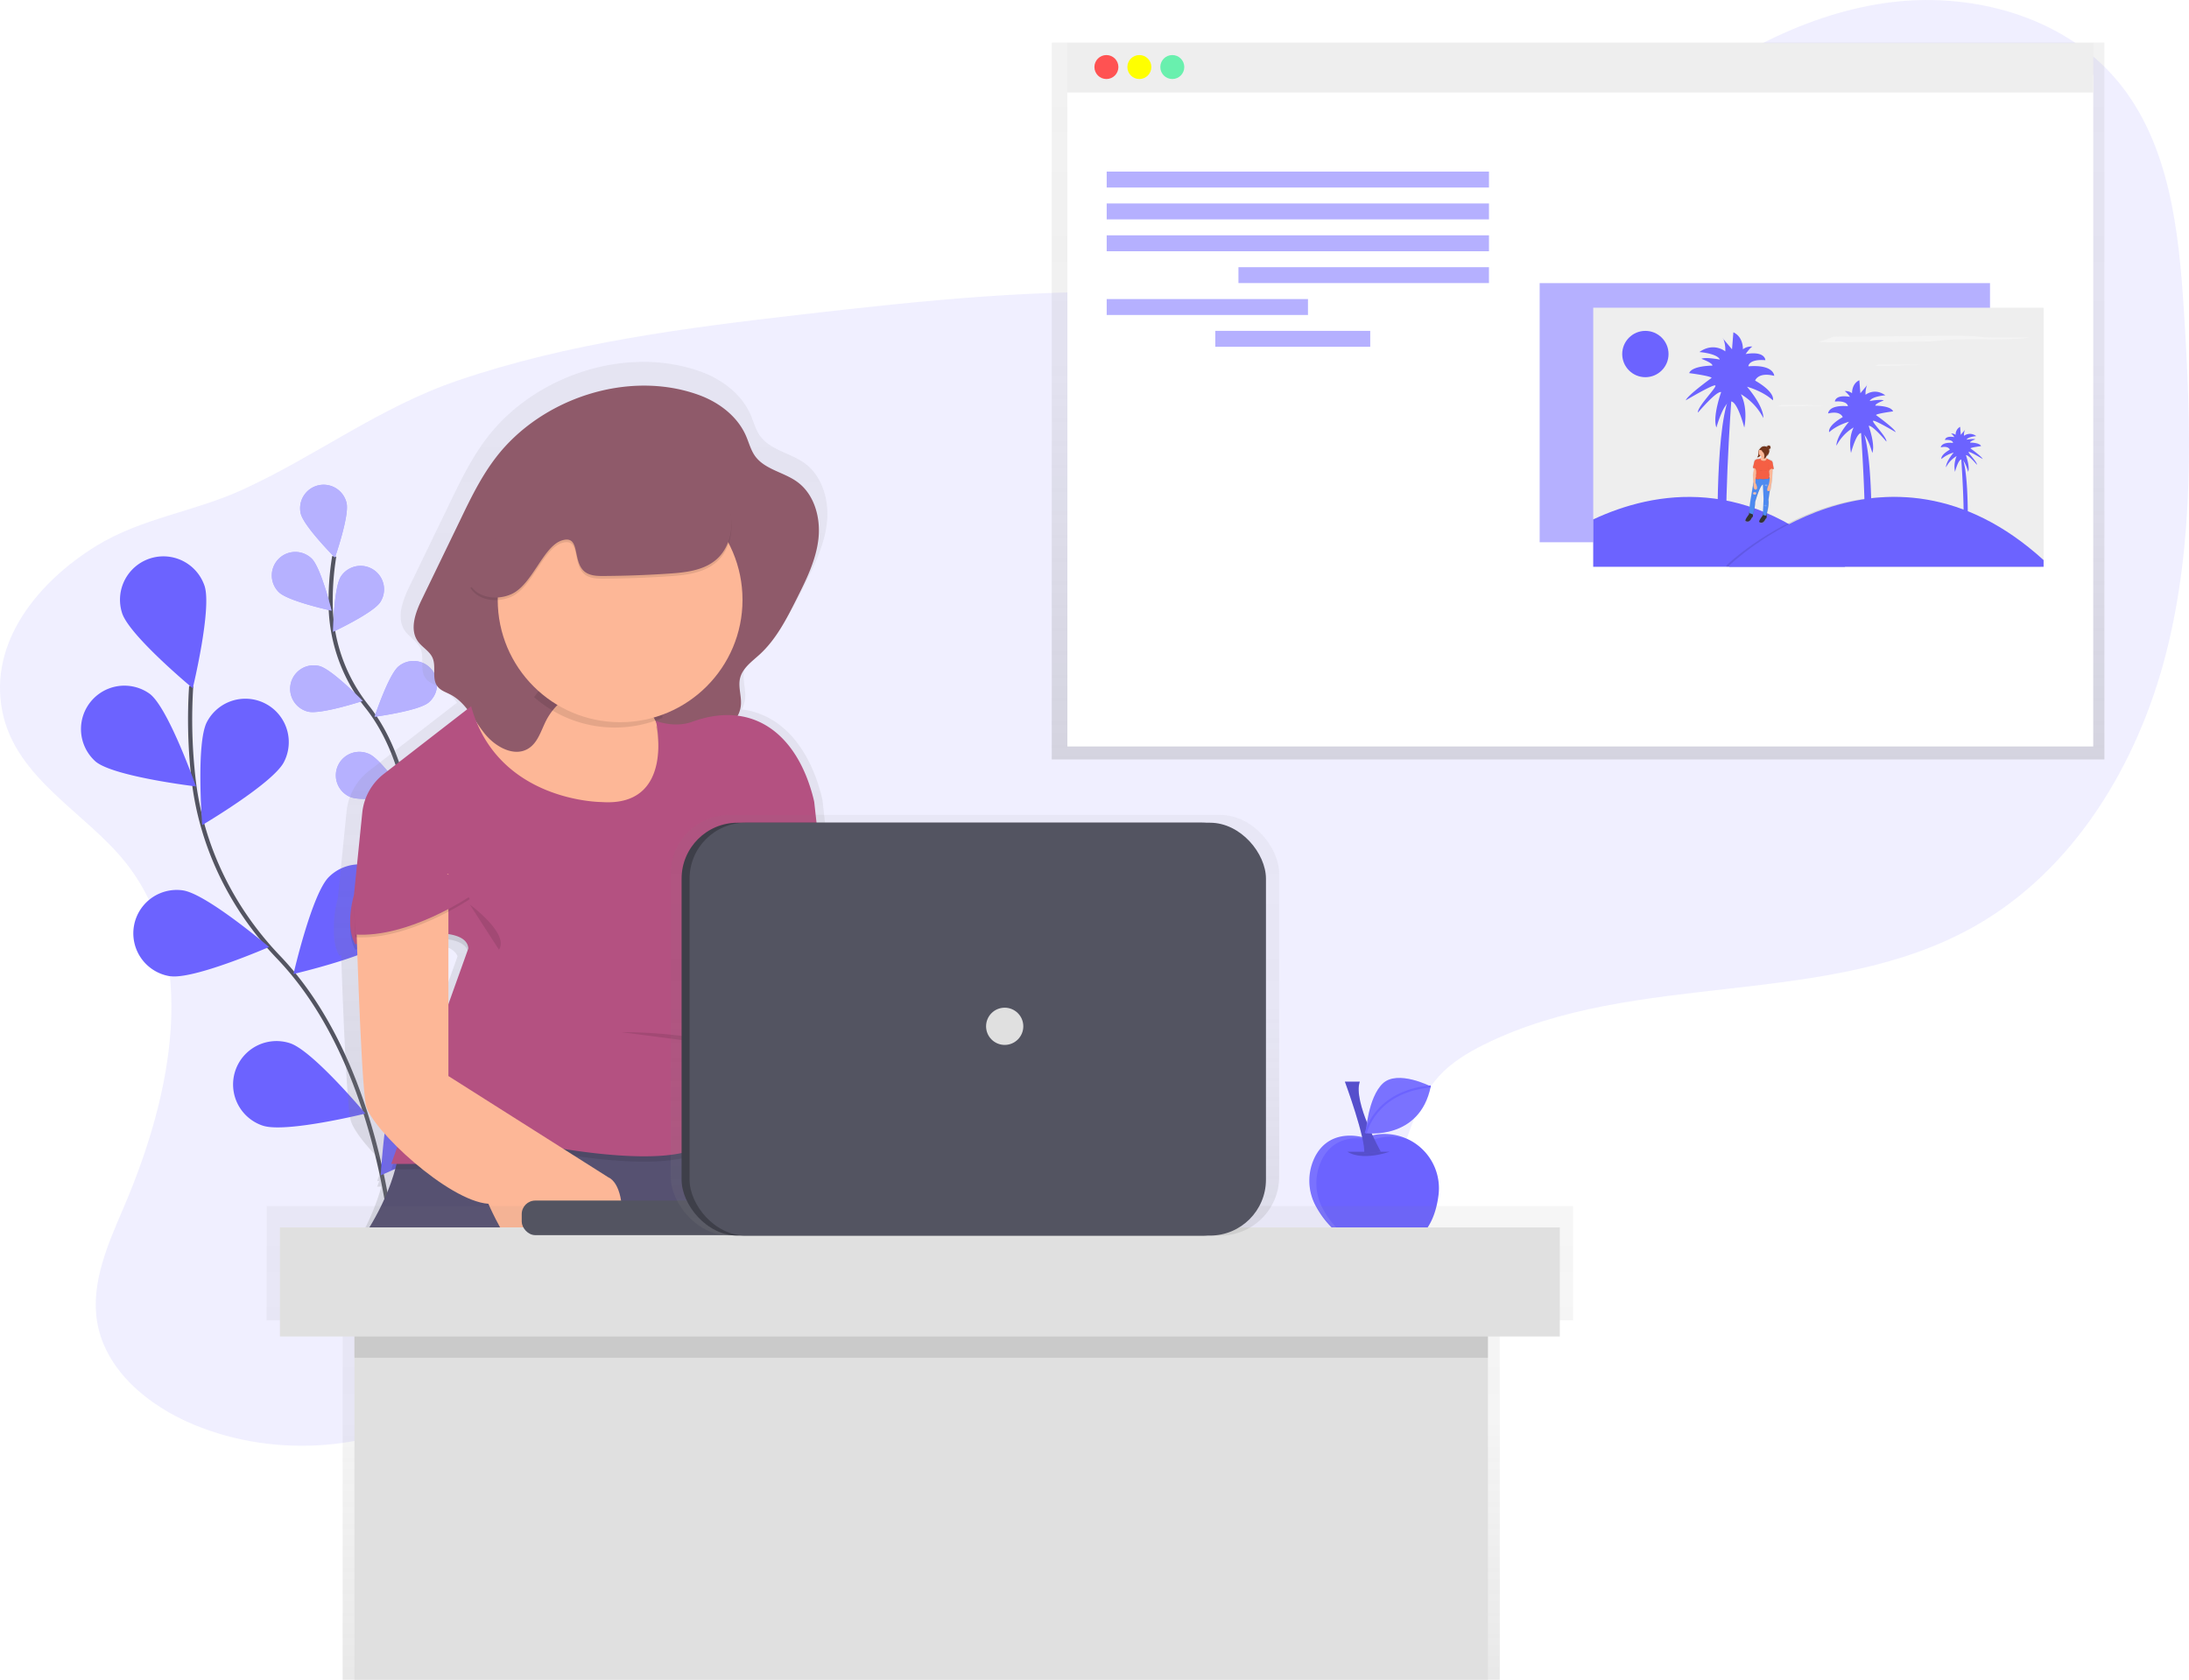 <svg data-name="Layer 1" xmlns="http://www.w3.org/2000/svg" xmlns:xlink="http://www.w3.org/1999/xlink" width="1050" height="805.83"><defs><linearGradient id="a" x1="756.96" y1="364.35" x2="756.96" y2="20.38" gradientUnits="userSpaceOnUse"><stop offset="0" stop-color="gray" stop-opacity=".25"/><stop offset=".54" stop-color="gray" stop-opacity=".12"/><stop offset="1" stop-color="gray" stop-opacity=".1"/></linearGradient><linearGradient id="b" x1="919.02" y1="298.54" x2="919.02" y2="260.1" xlink:href="#a"/><linearGradient id="c" x1="532.43" y1="677.74" x2="532.43" y2="220.6" gradientTransform="matrix(-1 0 0 1 923.85 0)" xlink:href="#a"/><linearGradient id="d" x1="441.23" y1="805.83" x2="441.23" y2="578.64" xlink:href="#a"/><linearGradient id="e" x1="467.66" y1="592.77" x2="467.66" y2="390.97" xlink:href="#a"/></defs><path d="M60.45 414.05c35.65 45.33 21.8 111.54-.85 164.58-7.59 17.76-16.16 36.54-13 55.58 3.91 23.28 24.69 40.31 46.51 49.33 39.77 16.45 87.37 12.53 123.92-10.21 31.58-19.65 54.2-51.6 86.32-70.35 53.76-31.38 122.18-19.53 180.55 2.09 41.3 15.29 86.45 35.18 127.48 19.2 28.87-11.25 48.83-38.62 59.71-67.64 5.25-14 9.06-29.17 19.09-40.28 6-6.6 13.74-11.29 21.71-15.24 72.77-36.08 164.67-16.76 235.35-56.77 47.73-27 78.29-78 91.82-131.16s12-108.9 8.52-163.64c-2.44-38.91-6.82-80.44-31.68-110.47C989.6 7.31 944.47-4.51 903.68 1.53s-77.77 27.56-110.3 52.9c-40.65 31.68-78.36 71.12-128.27 84-34 8.74-69.75 4-104.81 2.3-58.61-2.77-117.24 3.39-175.53 10.12-55.8 6.45-112 13.55-165.16 31.7-37.61 12.8-67.75 36.12-103.27 52.37-23.15 10.62-48.4 13.55-70.33 27.08-27 16.66-51.76 45.64-44.84 79.55 6.58 32.27 40.36 48.44 59.28 72.5z" fill="#6c63ff" opacity=".1"/><path d="M189.78 612.21s-3.3-97.76-56.19-153c-22.2-23.18-36.78-52.62-40.64-84.48a249.26 249.26 0 01-1.24-45.57" fill="none" stroke="#535461" stroke-miterlimit="10" stroke-width="2"/><path d="M58.58 294.18c3.62 10.92 33.88 36 33.88 36s9.27-38.21 5.65-49.12a20.824 20.824 0 00-39.53 13.11zM46 365.47c9 7.2 48 11.82 48 11.82s-13-37.11-22-44.3a20.82 20.82 0 00-26 32.48zm35.65 102.85c11.38 1.68 47.41-14 47.41-14s-29.94-25.48-41.32-27.16a20.824 20.824 0 00-6.09 41.2zm44.52 71.74c10.93 3.58 49.1-5.82 49.1-5.82s-25.21-30.17-36.14-33.75a20.825 20.825 0 00-13 39.57zm10-174.42C130.86 375.84 97 395.82 97 395.82s-3.08-39.19 2.23-49.4a20.82 20.82 0 1136.94 19.22zm51.01 84.56c-8.12 8.15-46.4 17.07-46.4 17.07s8.79-38.32 16.9-46.47a20.82 20.82 0 1129.5 29.39zm38.3 88.99c-6.62 9.4-42.85 24.67-42.85 24.67s2.18-39.25 8.81-48.66a20.82 20.82 0 1134 24zm429.08 6.64s-15.88-5.38-23.52 8.61a25.52 25.52 0 00.34 24.57c5 9.07 15.36 20.85 35 19.8 16.62-.89 22.1-13.57 23.62-25.37a26.06 26.06 0 00-34.61-27.9z" fill="#6c63ff"/><path d="M634.74 580.27a25.52 25.52 0 01-.34-24.57c7.64-14 23.52-8.61 23.52-8.61l.81-.29a25.83 25.83 0 0118.66.42 25.84 25.84 0 00-22-2.1l-.81.29s-15.88-5.38-23.52 8.61a25.52 25.52 0 00.34 24.57c3.31 6 8.92 13.11 18 17a39.35 39.35 0 01-14.66-15.32z" fill="#fff" opacity=".1"/><path d="M646.36 552.56s5.89 4.63 20.18 0" opacity=".2"/><path d="M645.1 518.92s10.09 27.33 9.25 34.48l8-.84s-13.46-24-10.09-33.64z" fill="#6c63ff"/><path d="M645.1 518.92s10.09 27.33 9.25 34.48l8-.84s-13.46-24-10.09-33.64z" opacity=".2"/><path d="M686.29 521.2s-15.88-8.12-23-1.41-8.2 23.86-8.2 23.86 25.91 3.56 31.2-22.45z" fill="#6c63ff"/><path d="M686.29 521.2s-15.88-8.12-23-1.41-8.2 23.86-8.2 23.86 25.91 3.56 31.2-22.45z" fill="#fff" opacity=".1"/><path d="M655.1 543.65s4.17-19.91 31.19-22.45" fill="none" stroke="#6c63ff" stroke-miterlimit="10"/><path d="M198.63 424.51s3.24-52.86-22.43-85.34a80.24 80.24 0 01-17.57-47.62 135 135 0 011.68-24.63" fill="none" stroke="#535461" stroke-miterlimit="10" stroke-width="2"/><path d="M144.26 246.36c1.39 6.07 16.41 21.15 16.41 21.15s7-20.12 5.57-26.18a11.28 11.28 0 10-22 5zm-10.46 37.78c4.47 4.34 25.27 8.84 25.27 8.84s-5.09-20.67-9.56-25a11.272 11.272 0 10-15.71 16.17zm13.95 57.27c6 1.49 26.27-5.13 26.27-5.13s-14.83-15.27-20.87-16.76a11.273 11.273 0 00-5.4 21.89zm20.31 40.94c5.71 2.49 26.76-.62 26.76-.62s-12-17.56-17.74-20a11.27 11.27 0 10-9 20.66zm14.35-93.48c-3.38 5.23-22.66 14.25-22.66 14.25s.35-21.28 3.74-26.51a11.272 11.272 0 0118.92 12.26zm23.15 48.19c-4.79 4-25.89 6.82-25.89 6.82s6.7-20.2 11.5-24.18a11.274 11.274 0 0114.39 17.36zm16.07 49.93c-4.05 4.73-24.36 11.1-24.36 11.1s3.19-21 7.25-25.77A11.276 11.276 0 01221.64 387z" fill="#6c63ff"/><path d="M144.26 246.36c1.39 6.07 16.41 21.15 16.41 21.15s7-20.12 5.57-26.18a11.28 11.28 0 10-22 5zm-10.46 37.78c4.47 4.34 25.27 8.84 25.27 8.84s-5.09-20.67-9.56-25a11.272 11.272 0 10-15.71 16.17zm13.95 57.27c6 1.49 26.27-5.13 26.27-5.13s-14.83-15.27-20.87-16.76a11.273 11.273 0 00-5.4 21.89zm20.31 40.94c5.71 2.49 26.76-.62 26.76-.62s-12-17.56-17.74-20a11.27 11.27 0 10-9 20.66zm14.35-93.48c-3.38 5.23-22.66 14.25-22.66 14.25s.35-21.28 3.74-26.51a11.272 11.272 0 0118.92 12.26zm23.15 48.19c-4.79 4-25.89 6.82-25.89 6.82s6.7-20.2 11.5-24.18a11.274 11.274 0 0114.39 17.36zm16.07 49.93c-4.05 4.73-24.36 11.1-24.36 11.1s3.19-21 7.25-25.77A11.276 11.276 0 01221.64 387z" fill="#fff" opacity=".5"/><path fill="url(#a)" d="M504.5 20.39v343.96h504.92V20.39H504.5z"/><path fill="#fff" d="M511.99 35.99h492.08v322.13H511.99z"/><path fill="#eee" d="M511.99 20.67h492.08v23.7H511.99z"/><circle cx="530.71" cy="32.16" r="5.75" fill="#ff5252"/><circle cx="546.52" cy="32.16" r="5.75" fill="#ff0"/><circle cx="562.32" cy="32.16" r="5.75" fill="#69f0ae"/><path fill="#6c63ff" opacity=".5" d="M530.85 82.33h183.37v7.64H530.85zm0 15.28h183.37v7.64H530.85zm0 15.28h183.37v7.64H530.85zm63.2 15.28h120.16v7.64H594.05zm-63.2 15.29h96.55v7.64h-96.55zm52.09 15.28h74.32v7.64h-74.32zm155.59-22.92h216.02v124.33H738.53z"/><path fill="#eee" d="M764.23 147.62h216.02v124.33H764.23z"/><path d="M885.09 271.92H764.23v-22.74c29.53-13.8 74.96-21.55 120.86 22.74z" fill="#6c63ff"/><path d="M978.86 268.7v3.22H828.13v-.69s74.17-72.18 150.73-2.53z" opacity=".1"/><path d="M980.25 268.7v3.22H829.52v-.69s74.17-72.18 150.73-2.53z" fill="#6c63ff"/><circle cx="789.24" cy="169.85" r="11.11" fill="#6c63ff"/><path d="M883.85 161.43c-1.27 0-2.69 0-3.65.08a4.44 4.44 0 00-1.27.26l-6.54 2.35c5.28.13 10.79.09 16.19 0l30.34-.23c3.09 0 6.35-.05 8.93-.24 1.73-.12 3-.31 4.59-.45 5.74-.51 14.12-.41 21.6-.39s16.51-.17 19.14-.92h-16.05c-1.73 0-3.55 0-5.08-.09-1.79-.1-2.88-.3-4.45-.44-2.6-.22-6.18-.25-9.52-.26-18.28-.01-36.35.43-54.23.33zm18.01 13.49h-.79a1 1 0 00-.27.06l-1.42.51h3.51l6.57-.05c.67 0 1.37 0 1.93-.05l1-.1c1.24-.11 3.06-.09 4.68-.08a25.5 25.5 0 004.15-.2h-4.58c-.33 0-.62-.07-1-.09-.56 0-1.34-.05-2.06-.06-3.94-.02-7.85.06-11.72.06zm-46.54 19.44h-.79a1 1 0 00-.27.06l-1.42.51h3.51l6.57-.05c.67 0 1.37 0 1.93-.05l1-.1c1.24-.11 3.06-.09 4.68-.08a25.5 25.5 0 004.15-.2h-4.58c-.33 0-.62-.07-1-.09-.56 0-1.34-.05-2.06-.06-3.93-.01-7.85.08-11.72.06z" fill="#f4f4f4"/><path d="M829.18 265.79H824s-1.63-57.12 5.22-74.75h1.31s-4.61 64.64-1.35 74.75z" fill="#6c63ff"/><path d="M825.59 188.11s-4.24 11.75-2.28 17c0 0 2.94-10.77 6.37-12.4s7 12.4 7 12.4 2-8.81-1.63-16a28.38 28.38 0 0110.77 11.42s.65-4.9-7.83-15c0 0 7.51 2 12.4 6.53 0 0 1.63-3.59-8.49-9.47 0 0 1.31-4.24 9.14-2.28 0 0 0-5.55-12.4-4.57 0 0 0-3.59 8.16-2.94 0 0 0-4.57-9.47-2.94 0 0 2-2.94 3.26-3.59a6.56 6.56 0 00-4.57 1.31s.33-5.88-4.57-8.16l-.65 8.16s-5.49-6.47-4.24-5.22a14.32 14.32 0 011 6.2s-5.55-4.57-12.4.33c0 0 8.49.65 9.79 3.59 0 0-7.18-1.31-8.81-.33 0 0 5.55 2 5.22 3.26 0 0-9.79 0-11.1 3.59 0 0 10.12 1.31 10.77 2.28 0 0-11.75 8.49-12.4 10.77 0 0 12.08-7.18 14-7.18s-8.81 10.45-8.16 13.06c.03-.01 8.84-10.48 11.12-9.82zm68.02 75.55h4s1.25-43.64-4-57.11h-1s3.49 49.37 1 57.11z" fill="#6c63ff"/><path d="M896.35 204.3s3.24 9 1.75 13c0 0-2.24-8.23-4.86-9.48s-5.36 9.48-5.36 9.48-1.5-6.73 1.25-12.22a21.68 21.68 0 00-8.23 8.73s-.5-3.74 6-11.47c0 0-5.74 1.5-9.48 5 0 0-1.25-2.74 6.48-7.23 0 0-1-3.24-7-1.75 0 0 0-4.24 9.48-3.49 0 0 0-2.74-6.23-2.24 0 0 0-3.49 7.23-2.24a11 11 0 00-2.49-2.74 5 5 0 013.49 1s-.25-4.49 3.49-6.23l.5 6.23s4.19-4.94 3.24-4a10.94 10.94 0 00-.75 4.74s4.24-3.49 9.48.25c0 0-6.48.5-7.48 2.74 0 0 5.49-1 6.73-.25 0 0-4.24 1.5-4 2.49 0 0 7.48 0 8.48 2.74 0 0-7.73 1-8.23 1.75 0 0 9 6.48 9.48 8.23 0 0-9.23-5.49-10.72-5.49s6.73 8 6.23 10c0-.07-6.73-8.05-8.48-7.55zm45 50.83h2.47s.77-27-2.47-35.37h-.62s2.16 30.58.62 35.37z" fill="#6c63ff"/><path d="M943 218.37s2 5.56 1.08 8c0 0-1.39-5.1-3-5.87s-3.32 5.87-3.32 5.87a12.9 12.9 0 01.77-7.57 13.43 13.43 0 00-5.1 5.41s-.31-2.32 3.71-7.1a15.67 15.67 0 00-5.87 3.09s-.77-1.7 4-4.48c0 0-.62-2-4.32-1.08 0 0 0-2.63 5.87-2.16 0 0 0-1.7-3.86-1.39 0 0 0-2.16 4.48-1.39a6.79 6.79 0 00-1.54-1.7 3.11 3.11 0 012.16.62 4.18 4.18 0 012.16-3.86l.31 3.86s2.6-3.06 2-2.47a6.77 6.77 0 00-.46 2.93 4.81 4.81 0 015.87.15s-4 .31-4.63 1.7c0 0 3.4-.62 4.17-.15 0 0-2.63.93-2.47 1.54 0 0 4.63 0 5.25 1.7 0 0-4.79.62-5.1 1.08 0 0 5.56 4 5.87 5.1 0 0-5.71-3.4-6.64-3.4s4.17 4.94 3.86 6.18c.05.02-4.12-4.92-5.25-4.61z" fill="#6c63ff"/><path d="M926 271.65l-.52-2.78a1.51 1.51 0 00-.47-1.09l-2.41-1.18a2.73 2.73 0 01-.43-.72v-.06a1.45 1.45 0 00.28-.57 1 1 0 000-.16.89.89 0 001-.72v-.06a.89.89 0 01-.81.67 2.46 2.46 0 001.09-2v-.1a.89.89 0 00.41-.6v-.06a.89.89 0 01-.43.56 2.45 2.45 0 00-.15-.67h.06a.89.89 0 00.89-.89v-.06a.89.89 0 01-.89.83h-.11a1.46 1.46 0 001-1.19v-.06a.89.89 0 01-.18.48.89.89 0 00-1.77-.26l-.16-.09a.89.89 0 01.81-.65h-.06a.89.89 0 00-.86.6 2.46 2.46 0 00-3.1.89c-.19.14-.43.34-.42.51a1.7 1.7 0 00-.21.26 3.41 3.41 0 00-.28 1.85 2 2 0 01-.64 1.7.85.85 0 00.66 0 2.51 2.51 0 00.58-.34 1.29 1.29 0 00.41-.39 2 2 0 00.37.19c.05.42.06.9-.12 1.05v-.08a2.26 2.26 0 01-1.57.45 2 2 0 00-1.62 1l-.75 3.21v.1a.24.24 0 00.18.18l.23.06A4.9 4.9 0 01916 273a13.7 13.7 0 00-.27 2.36c.06.4.16 2.46.2 3.44a10.19 10.19 0 00-.2 1l-1.12 6.71s-.83 5.37-.79 7l-.15.94s-2.27 2.85-1.6 3.25 1.69.58 2.67-.94a2.45 2.45 0 01.62-.94.92.92 0 00.31-.78l-.07-.66h.19a23.18 23.18 0 001-6.24s2.07-7.38 3.65-8.54l.15-.07.34 7.14-.34 7.88-.07.47s-2.27 2.85-1.6 3.25 1.69.58 2.67-.94a2.45 2.45 0 01.62-.94.92.92 0 00.31-.78l-.1-1c.39-1.32 1.4-5.15 1-7.36l.69-4.71c.7-.78.6-2.77.6-2.77.55-1.14.67-5.64.67-5.64l.14-2.22h.42l.05-.06v-.05zm-1.94 4.51c-.06-.15-.13-.31-.21-.46h-.06v-.17a1.92 1.92 0 00.08-.23.87.87 0 00.13-.48 4.54 4.54 0 01.1 1.34zm-.21-1.9l-.14-1.49v-.12l.19 1.89zm-6.59.2a.52.52 0 00-.12.4 1.69 1.69 0 00.06.45l-.22.93v-1.78a3.93 3.93 0 00.37-.6 1 1 0 01-.04.6z" transform="translate(-75 -47.08)" fill="url(#b)"/><path d="M843.71 215.92a3.28 3.28 0 00-.27 1.78 1.89 1.89 0 01-.62 1.64.82.82 0 00.63 0 2.42 2.42 0 00.56-.33 1.24 1.24 0 00.39-.38 1.48 1.48 0 00.09-.76 8 8 0 01.12-1.35c0-.28.31-1 0-1.18s-.76.36-.9.58z" fill="#72351c"/><path d="M839.12 245.43l-.21 1.37s-2.19 2.75-1.54 3.13 1.63.56 2.57-.9a2.36 2.36 0 01.6-.9.89.89 0 00.3-.75l-.21-2.12zm6.59.55l-.21 1.37s-2.19 2.75-1.54 3.13 1.63.56 2.57-.9a2.36 2.36 0 01.6-.9.89.89 0 00.3-.75l-.21-2.12z" fill="#333"/><path d="M842.3 229.37s-1 .74-1.41 3.33l-1.08 6.46a57 57 0 00-.74 7l1.82.62a22.33 22.33 0 001-6s2.19-7.79 3.72-8.34l.32 6.88-.34 7.76 1.56.31s1.58-4.93 1.08-7.54l.81-5.55a8.22 8.22 0 00-.36-5.53z" fill="#4d8af0"/><path d="M845.43 232.54v-.12c-1.53.55-3.72 8.34-3.72 8.34a21.88 21.88 0 01-.94 5.94l.2.07a22.33 22.33 0 001-6s1.94-7.11 3.46-8.23zm3.28-3.79h-.21a8.23 8.23 0 01.35 5.51l-.81 5.55c.48 2.47-.92 7-1.06 7.5h.2s1.58-4.93 1.08-7.54l.81-5.55a8.22 8.22 0 00-.36-5.47z" opacity=".1"/><path d="M840.9 224.31a.23.23 0 00.18.23 3.6 3.6 0 011.38.66c.77.6-.81-1.2-.81-1.2l-.53.12-.22.19z" fill="#f55f44"/><path d="M840.9 224.31a.23.23 0 00.18.23 3.6 3.6 0 011.38.66c.77.6-.81-1.2-.81-1.2l-.53.12-.22.19z" opacity=".1"/><path d="M848.42 225.92a4.83 4.83 0 012.17-.86.2.2 0 00.2-.2 1.73 1.73 0 00-2.37 1.06z" fill="#f55f44"/><path d="M850.79 224.83a1.73 1.73 0 00-2.37 1.06s1.34-1 2.27-.86" opacity=".1"/><circle cx="846.31" cy="216.46" r="2.37" fill="#72351c"/><path d="M844.67 218.12s.34 1.39 0 1.68-1 .81-.5 1.22 2.32 1.1 2.92.77 1.29-.24 1.13-.93-1.48-.55-1.51-4z" fill="#fdb797"/><path d="M841.32 223.92a8.67 8.67 0 01-.14 2.25 13.2 13.2 0 00-.26 2.27c.07.5.22 3.81.22 3.81s-.26 2.9 1.15 2.63-.22-3.3-.22-3.3l.07-4a3.69 3.69 0 00.72-1.77c.06-.89-1.54-1.89-1.54-1.89z" opacity=".1"/><path d="M841.29 223.92a8.67 8.67 0 01-.14 2.25 13.2 13.2 0 00-.26 2.27c.07.5.22 3.81.22 3.81s-.26 2.9 1.15 2.63-.22-3.3-.22-3.3l.07-4a3.69 3.69 0 00.72-1.77c.07-.89-1.54-1.89-1.54-1.89z" fill="#fdb797"/><path d="M850.32 224.11l-.19 3.09s-.12 4.33-.65 5.43c0 0 .14 3-1.27 3s.24-3.33.24-3.33.76-3.38.37-4.46l-.37-3.71z" opacity=".1"/><path d="M850.34 224.11l-.19 3.09s-.12 4.33-.65 5.43c0 0 .14 3-1.27 3s.24-3.33.24-3.33.76-3.38.37-4.46l-.37-3.71z" fill="#fdb797"/><path d="M845.75 221.11s1.14.53 1.77-1l2.33 1.14a1.45 1.45 0 01.45 1.05l.5 2.68a1.71 1.71 0 00-2.23 1l.14 1.51a1.62 1.62 0 01-.07 1.13.25.25 0 000 .2.74.74 0 01-.67 1 14.12 14.12 0 00-1.87.14c-.5.14-2-.29-2.51 0s-1.56-.22-1.56-.22l.29-1.22s-.19-.6 0-.81a5.21 5.21 0 00-.12-2.61s-.86-.81-1.36-.67l.72-3.09a1.88 1.88 0 011.56-1 2.18 2.18 0 001.51-.43s-.56 1.01 1.12 1.2z" opacity=".1"/><path d="M845.87 221.06c.31.08 1.15.18 1.65-1.08l2.33 1.14a1.45 1.45 0 01.45 1.05l.5 2.68a1.71 1.71 0 00-2.23 1l.14 1.51.09.3a.85.85 0 01-.12.76.27.27 0 000 .28.74.74 0 01-.67 1 14.12 14.12 0 00-1.87.14c-.5.14-2-.29-2.51 0s-1.56-.22-1.56-.22l.29-1.22s-.19-.6 0-.81a5.21 5.21 0 00-.12-2.61s-.86-.81-1.36-.67l.72-3.09a1.88 1.88 0 011.56-1 2.18 2.18 0 001.51-.43s-.56 1 .92 1.25z" opacity=".1"/><path d="M845.87 221.11c.31.08 1.15.18 1.65-1.08l2.33 1.14a1.45 1.45 0 01.45 1.05l.5 2.68a1.71 1.71 0 00-2.23 1l.14 1.51a1.62 1.62 0 01-.07 1.13.25.25 0 000 .2.74.74 0 01-.67 1 14.12 14.12 0 00-1.87.14c-.5.14-2-.29-2.51 0s-1.56-.22-1.56-.22l.29-1.22s-.19-.6 0-.81a5.21 5.21 0 00-.12-2.61s-.86-.81-1.36-.67l.72-3.09a1.88 1.88 0 011.56-1 2.18 2.18 0 001.51-.43s-.56 1 .92 1.25z" fill="#f55f44"/><path d="M846.75 216.97l-2 1.27a6.61 6.61 0 01.12.66 2 2 0 00.73.14 2.05 2.05 0 001.32-.6 7.91 7.91 0 01-.17-1.47z" opacity=".1"/><circle cx="845.52" cy="216.96" r="1.96" fill="#fdb797"/><circle cx="848.42" cy="214.59" r=".86" fill="#72351c"/><path d="M848.58 215.5a.86.86 0 01-.86-.8v.06a.86.86 0 101.72 0v-.06a.86.86 0 01-.86.8z" fill="#72351c"/><path d="M848.09 216.36a.86.86 0 01-.7-.94v.06a.864.864 0 001.7.31v-.06a.86.86 0 01-1 .63zm-.67 2.06a.86.86 0 01-.7-.94v.06a.864.864 0 101.7.31v-.06a.86.86 0 01-1 .63zm1.16-3.37a.86.86 0 01-.86-.8v.06a.86.86 0 001.72 0v-.06a.86.86 0 01-.86.8z" fill="#72351c"/><path d="M847.38 214.58a.86.86 0 01.81-.85h-.06a.86.86 0 000 1.72h.06a.86.86 0 01-.81-.87z" fill="#72351c"/><path d="M848.25 222.71a3.1 3.1 0 010 1.29s-.12 1.13.07 1.32m-5.89-2.4a3.1 3.1 0 010 1.29s-.12 1.13.07 1.32m-.12 2.06a.86.86 0 00.57 0 1.2 1.2 0 01.69 0m-.97-1.67a5 5 0 002-.31s2.44.6 3.14.17" opacity=".1"/><rect x="840.9" y="236.21" width="1.51" height=".93" rx=".42" ry=".42" fill="#fdb797"/><path d="M840.9 236.45h.81l.7.11h-.25zm5.43-3.88h.81l.7.07h-.25zm0 .17h.81l.7.07h-.25zm0 .18h.81l.7.07h-.25zm0 .15h.81l.7.07h-.25zm-5.43 4.04h.81l.7.08h-.25zm0-.08h.81l.7.08h-.25zm0-.11h.81l.7.08h-.25zm0-.06h.81l.7.08h-.25zm0-.52h.81l.7.11h-.25zm0-.14h.81l.7.11h-.25z" fill="#f0e4e4"/><path d="M845.85 215.7a4.75 4.75 0 00.27 2.16 2.58 2.58 0 01-.12 2.06.68.68 0 00.61-.15 2.37 2.37 0 00.44-.52 1.39 1.39 0 00.27-.54 2.15 2.15 0 00-.14-.91 11.77 11.77 0 01-.29-1.62c0-.33 0-1.29-.37-1.38s-.6.62-.67.9z" opacity=".1"/><path d="M845.9 215.68a4.75 4.75 0 00.27 2.16 2.58 2.58 0 01-.11 2.08.68.68 0 00.61-.15 2.37 2.37 0 00.44-.52 1.39 1.39 0 00.27-.54 2.15 2.15 0 00-.14-.91 11.77 11.77 0 01-.29-1.62c0-.33 0-1.29-.37-1.38s-.58.6-.68.88z" fill="#72351c"/><path d="M845.06 216.19c.16.17.2.43.34.63a1.23 1.23 0 001 .39.55.55 0 01.28.06c.15.1.16.32.26.47a.55.55 0 00.82 0 1.34 1.34 0 00.24-.82 5.35 5.35 0 000-1 1.59 1.59 0 00-.44-1.06 1.84 1.84 0 00-.77-.33 2.28 2.28 0 00-1.19-.09 2.14 2.14 0 00-.54.27l-.7.47c-.26.18-.74.54-.27.74.34.07.72 0 .97.27z" opacity=".1"/><path d="M845.11 216.17c.16.17.2.43.34.63a1.23 1.23 0 001 .39.55.55 0 01.28.06c.15.1.16.32.26.47a.55.55 0 00.82 0 1.34 1.34 0 00.31-.86 5.35 5.35 0 000-1 1.59 1.59 0 00-.44-1.06 1.84 1.84 0 00-.77-.33 2.28 2.28 0 00-1.19-.09 2.14 2.14 0 00-.54.27l-.7.47c-.26.18-.74.54-.27.74.27.06.64.06.9.31z" fill="#72351c"/><path d="M846.38 232.57h.81l.7.07h-.25zm0 .17h.81l.7.07h-.25zm0 .18h.81l.7.07h-.25zm0 .15h.81l.7.07h-.25zm-.38 9.23h.81l.7.07h-.25zm0 .16h.81l.7.07h-.25zm0 .17h.81l.7.07h-.25zm0 .17h.81l.7.07h-.25z" fill="#f0e4e4"/><path d="M392.38 694.68h-79.54v-44.81h79.54zm-76.18-3.36H389v-38.09h-72.8z" fill="#6c63ff" opacity=".2"/><path d="M334.9 674.58c5 2.92 10.27 4.11 15.72 2.3a24.38 24.38 0 004.09-1.81c51 1.08 98.23.58 100.06-4.91 3-9.1-16-53.92-25.59-75.58a24.28 24.28 0 007-7.31c13.32 15.23 38.1 34.88 52.83 35.86 0 0 21.5 51.07 45.69 43s26.88-51.07 14.78-56.44l-80.63-51.07v-84.74a31.74 31.74 0 003.37-15.7c0-1 .05-2 0-3l-2.69-24.19s-.14-.8-.51-2.25c-6-23.31-19.37-39-38.22-41.33a13.77 13.77 0 001.64-5.43c.39-4.52-1.49-9.13-.43-13.54 1.24-5.14 6-8.46 9.91-12 8.35-7.64 13.61-18 18.69-28.11 4.84-9.63 9.75-19.51 11-30.21s-2-22.58-10.75-28.88c-6.8-4.91-16.37-6.2-21.26-13-2.19-3.06-3.1-6.83-4.61-10.27-4.35-9.91-13.73-16.94-23.91-20.61-35.72-12.86-79.54 1.9-102.33 31.56-7.44 9.68-12.81 20.76-18.12 31.75l-19.2 39.69c-3.31 6.83-6.51 15.36-2.09 21.53 2.16 3 5.86 4.86 7.36 8.25 2 4.5-.5 10.39 2.44 14.35 1.62 2.19 4.43 3.06 6.84 4.34a26.78 26.78 0 018.27 7.33l-42.16 32.67a28.39 28.39 0 00-10.86 19.61L237.06 478a50.56 50.56 0 00-1.88 14.51c-.15 4.38.36 9.21 2.55 13l.92-.22c1 29.15 2.74 71.09 4.46 78.84 1 4.6 7.31 12.71 15.81 21.07l-3 8.5h1l-1 2.67h2c-8.48 30.64-31.55 53.73-31.55 53.73s53.35 2.9 108.53 4.48zM284.76 533v-32.67c4.92.76 8.55 2.46 9.71 5.56zM299 390.82l.16.24h-.06z" transform="translate(-75 -47.08)" fill="url(#c)"/><path d="M345.31 417.92s2.55 90.62 5.11 102.11 39.58 45.99 58.71 47.27c0 0 20.42 48.5 43.4 40.84s25.53-48.5 14-53.61L390 506.03v-97z" fill="#fdb797"/><path d="M347.23 529.01s33.19 71.48 29.36 83-217 0-217 0 39.57-39.57 31.91-83z" fill="#565171"/><path d="M321.7 317.13s-5.11 49.78 3.83 61.27-35.74 17.86-39.53 17.86-44.67-14-52.33-17.87-14-31.91-14-31.91 38.29 7.66 49.78-37z" fill="#fdb797"/><path d="M335.08 189.44c9.67 3.48 18.58 10.16 22.71 19.57 1.44 3.27 2.3 6.85 4.38 9.76 4.64 6.48 13.73 7.7 20.19 12.37 8.29 6 11.36 17.27 10.21 27.43s-5.82 19.55-10.41 28.69c-4.83 9.61-9.82 19.44-17.75 26.7-3.7 3.39-8.24 6.54-9.42 11.42-1 4.19.78 8.56.4 12.86-.92 10.61-13.6 15.55-24.19 16.73-4.6.51-9.87.54-13.11-2.77-1.66-1.7-2.49-4-3.55-6.14a29.43 29.43 0 00-52.49-.54c-2.48 4.78-3.93 10.57-8.45 13.49-6.92 4.47-16.17-.78-21.26-7.24s-8.8-14.58-16.07-18.45c-2.29-1.22-5-2-6.49-4.12-2.79-3.76-.42-9.35-2.31-13.63-1.43-3.22-4.94-5-7-7.84-4.2-5.86-1.16-14 2-20.45l18.24-37.7c5-10.44 10.15-21 17.21-30.16 21.61-28.18 63.23-42.2 97.16-29.98z" fill="#8f5a6a"/><path d="M288.52 387.33s-49.78 0-62.54-45.95l-41.9 32.47a27 27 0 00-10.31 18.63l-4 39.53s-4.47 14.68.64 23.61c0 0 53-13.4 54.25 1.91l-36.98 103.39s57.44 1.28 72.75-8.93c0 0 62.54 12.76 77.86-1.28s30.63-12.76 17.87-44.67c0 0 25.53-25.53 14-61.27s-.64.64-.64.64 24.89-12.13 23.61-35.1l-2.55-23s-.14-.76-.49-2.13c-7.78-30.28-28.69-47-58.08-36.34-8.59 3.11-17.37-.45-17.37-.45s9.61 41.53-26.12 38.94z" opacity=".1"/><path d="M288.52 384.78s-49.78 0-62.54-45.95l-41.9 32.47a27 27 0 00-10.31 18.62l-4 39.53s-4.47 14.68.64 23.61c0 0 53-13.4 54.25 1.91l-37 103.39s57.44 1.28 72.75-8.93c0 0 62.54 12.76 77.86-1.28s30.63-12.76 17.87-44.67c0 0 25.53-25.53 14-61.27s-.64.64-.64.64 24.89-12.13 23.61-35.1l-2.55-23s-.14-.76-.49-2.13c-7.78-30.28-28.69-47-58.08-36.34-8.59 3.11-17.37-.45-17.37-.45s9.63 41.5-26.1 38.95z" fill="#b45181"/><path d="M170.45 428.17s2.55 90.62 5.11 102.11 39.57 45.95 58.71 47.23c0 0 20.42 48.5 43.4 40.84s25.53-48.5 14-53.61l-76.58-48.5v-97z" fill="#fdb797"/><path d="M225.33 431.36s-29.33 19.92-54.88 18.26c0 0-2.55-34.21 5.11-36.12s40.84 0 49.77 17.86z" opacity=".1"/><path d="M225.33 430.09s-29.33 19.92-54.88 18.25c0 0-2.55-34.21 5.11-36.12s40.84 0 49.77 17.87z" fill="#b45181"/><path d="M266.82 312.02l52.33 7.66s-1.18 11.52-1.41 24.75a58.74 58.74 0 01-61.59-10c4.38-5.4 8.16-12.66 10.67-22.41z" opacity=".1"/><circle cx="297.45" cy="287.77" r="58.71" fill="#fdb797"/><path d="M282 276.49c2.42 1.12 5.18 1.14 7.85 1.12q15.58-.1 31.13-1.15c7.86-.53 16.24-1.45 22.3-6.48 8.16-6.77 9.45-19.46 5.24-29.19s-12.8-16.9-21.87-22.38a65.29 65.29 0 00-16.52-7.49c-16.83-4.57-35.44 1-48.81 12.25s-21.89 27.38-26.4 44.23c-1.56 5.83-3.56 12.77-9.33 14.54 3.84 6.39 13.21 7.4 19.95 4.2 9.92-4.72 15-22.78 23.91-25.62 9.91-3.13 4.13 12.11 12.55 15.97z" opacity=".1"/><path d="M282 275.21c2.42 1.12 5.18 1.14 7.85 1.12q15.58-.1 31.13-1.15c7.86-.53 16.24-1.45 22.3-6.48 8.16-6.77 9.45-19.46 5.24-29.19s-12.8-16.9-21.87-22.38a65.29 65.29 0 00-16.49-7.44c-16.83-4.57-35.44 1-48.81 12.25s-21.89 27.38-26.4 44.23c-1.56 5.83-3.56 12.77-9.33 14.54 3.84 6.39 13.21 7.4 19.95 4.2 9.92-4.72 15-22.78 23.91-25.62 9.88-3.17 4.1 12.06 12.52 15.92z" fill="#8f5a6a"/><path d="M356.8 502.84a226.11 226.11 0 00-58.71-7.66m-72.76-61.26s19.15 14 14 21.7" opacity=".1"/><path fill="url(#d)" d="M754.58 578.64h-626.7v54.79h36.48v172.41H719.4V633.43h35.18v-54.79z" opacity=".7"/><path fill="#e0e0e0" d="M170 610.55h543.73v195.29H170z"/><path opacity=".1" d="M170 620.76h543.73v30.63H170z"/><path fill="#e0e0e0" d="M134.26 588.85H748.2v52.33H134.26z"/><rect x="250.26" y="575.97" width="117.43" height="16.59" rx="6.5" ry="6.5" fill="#535461"/><rect x="321.73" y="390.97" width="291.85" height="201.8" rx="28.22" ry="28.22" fill="url(#e)" opacity=".7"/><rect x="326.94" y="394.7" width="276.47" height="198.07" rx="26.84" ry="26.84" fill="#3e3f49"/><rect x="330.77" y="394.7" width="276.47" height="198.07" rx="26.84" ry="26.84" fill="#535461"/><circle cx="481.92" cy="492.37" r="8.93" fill="#e0e0e0"/></svg>